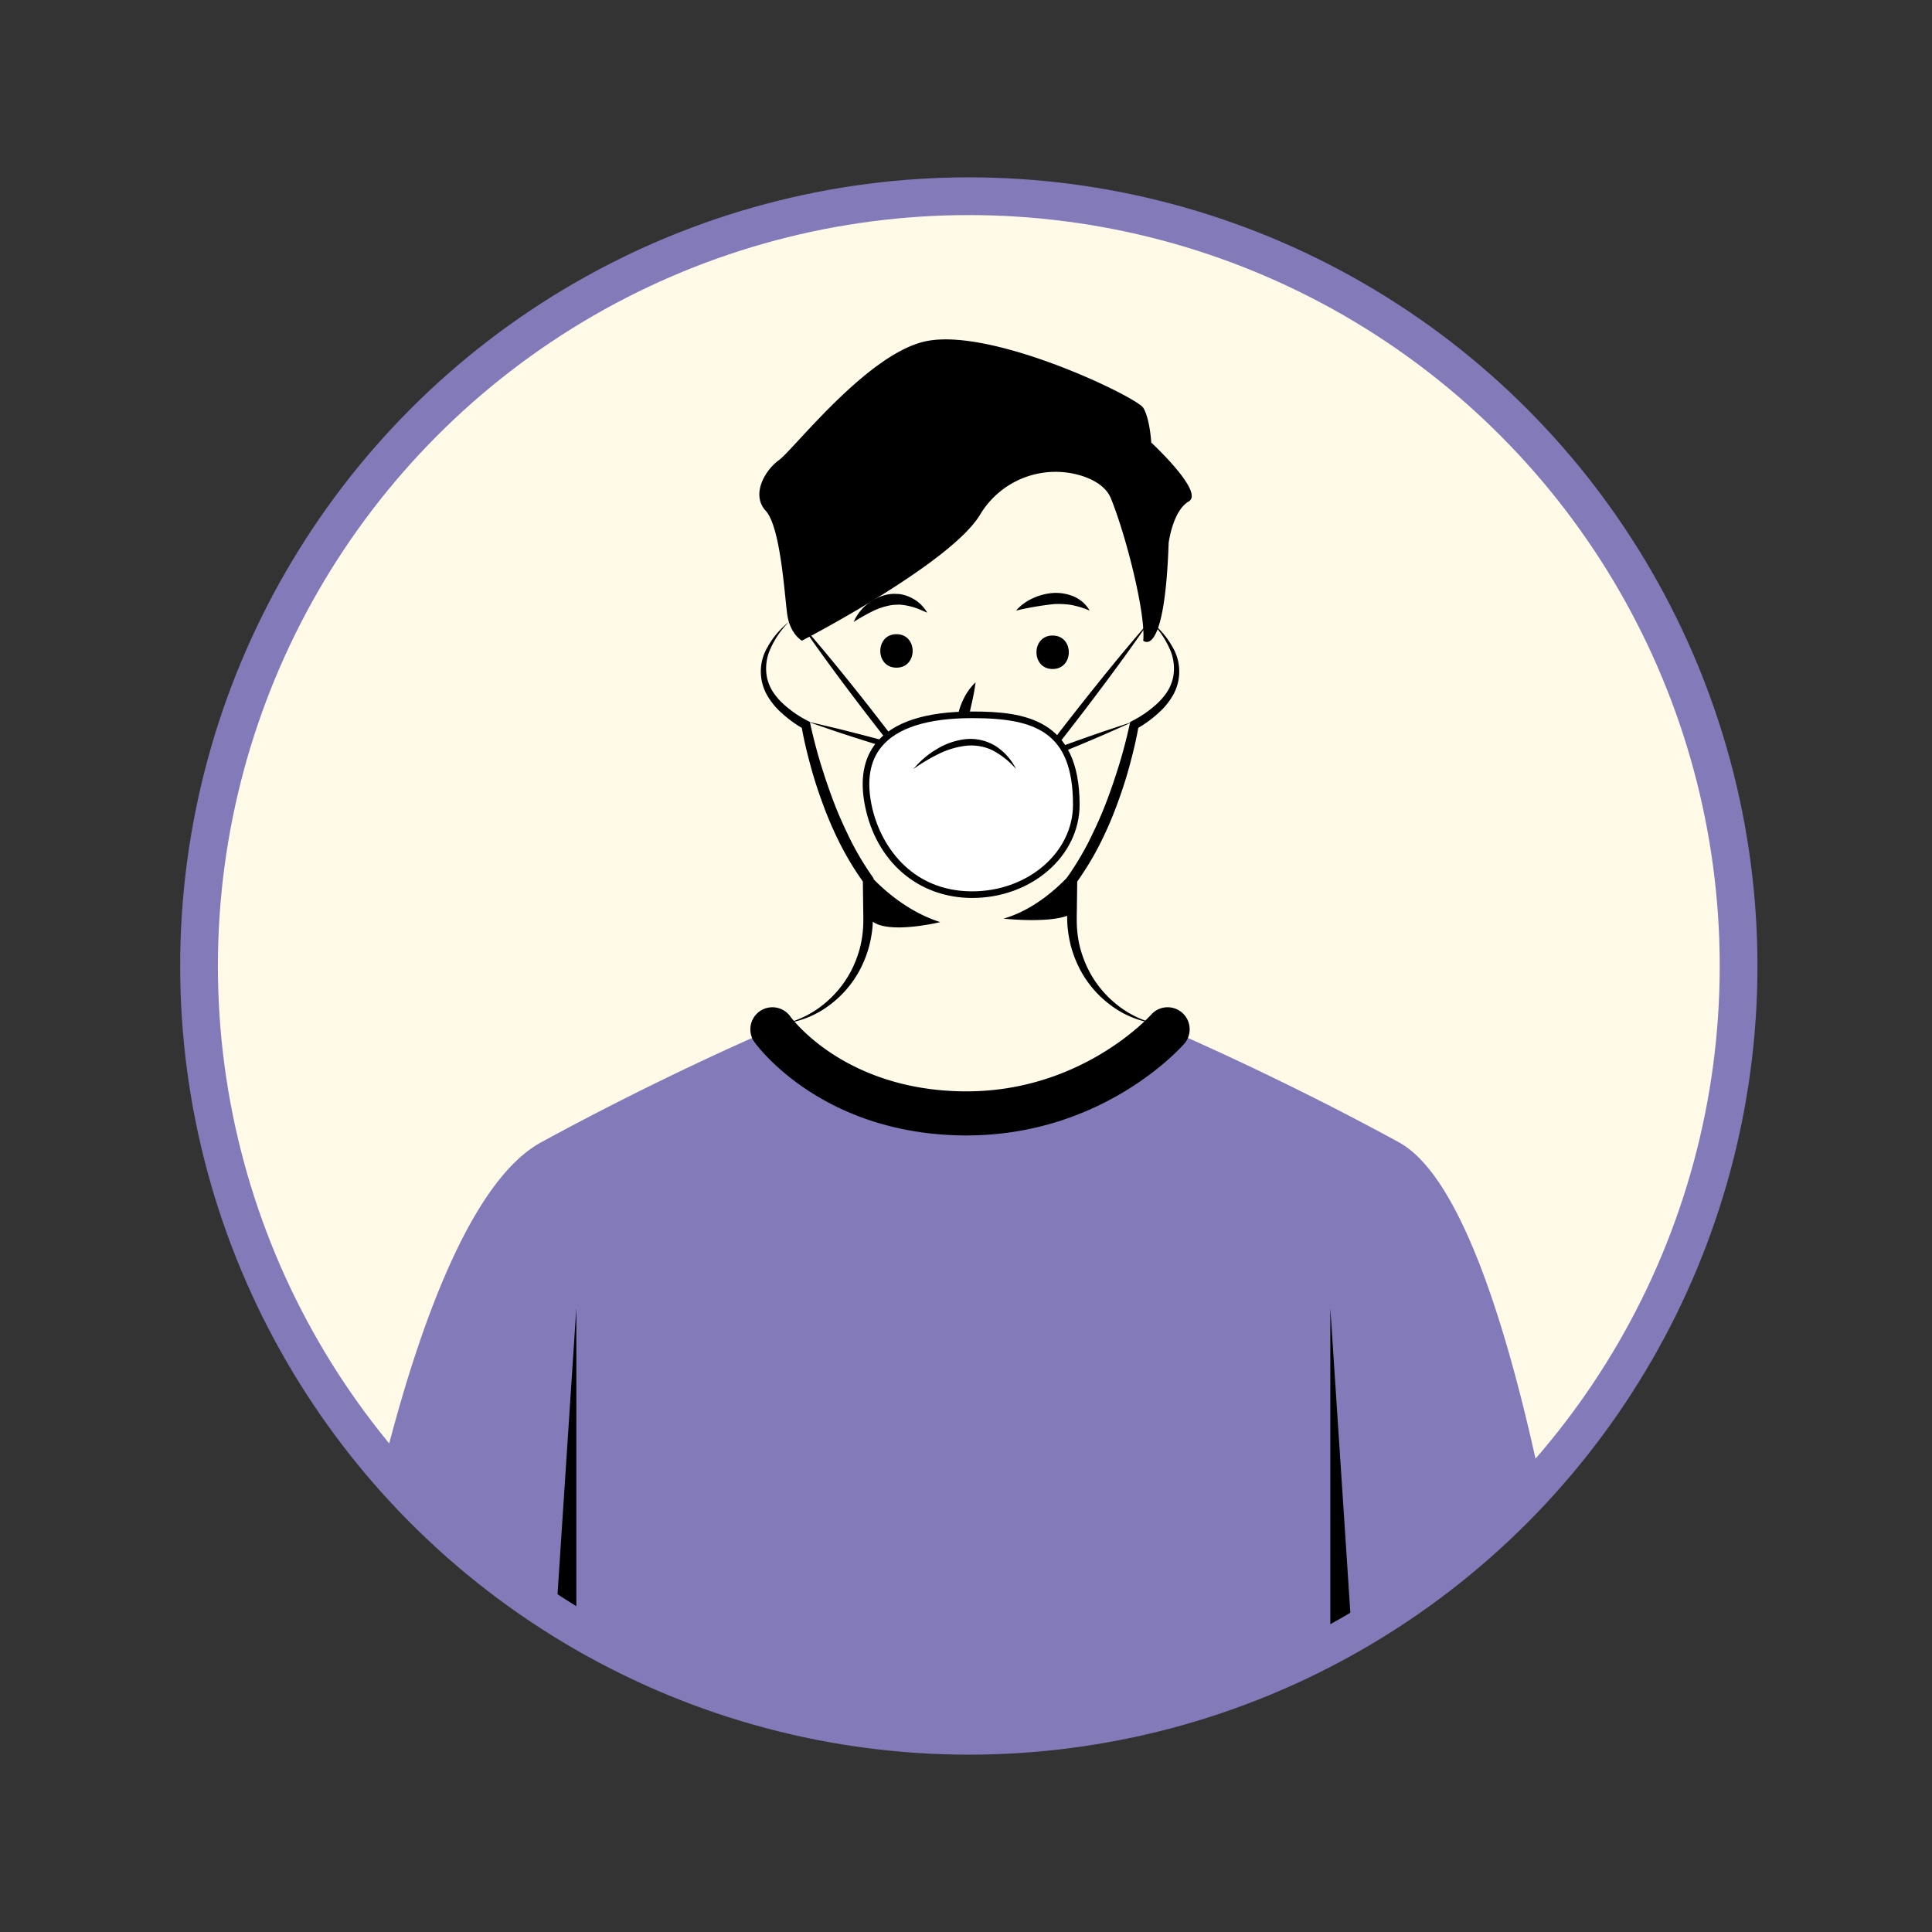 <svg data-name="Layer 1" xmlns="http://www.w3.org/2000/svg" viewBox="0 0 512 512"><rect x="0" y="0" width="512" height="512" fill="#333333" stroke="none"/><defs><clipPath id="a"><path fill="none" d="M0 0h512v512H0z"/></clipPath><clipPath id="b"><path d="M52.253 256c0 112.667 91.335 204.002 204.002 204.002S460.256 368.667 460.256 256 368.922 51.998 256.255 51.998 52.253 143.333 52.253 256" fill="none"/></clipPath></defs><g clip-path="url(#a)"><g clip-path="url(#a)"><path d="M459.256 256c0 112.667-91.334 204.001-204 204.001S51.252 368.667 51.252 256 142.588 51.999 255.255 51.999 459.256 143.333 459.256 256" fill="#fff9e7"/></g><g clip-path="url(#b)"><path d="M211.807 164.818a396.293 396.293 0 016.84 7.999q3.37 4.036 6.65 8.144 3.298 4.095 6.52 8.247c2.162 2.758 4.284 5.547 6.41 8.332l1.553 2.034-2.433-.736q-5.843-1.769-11.657-3.636c-1.936-.633-3.873-1.26-5.798-1.928-1.926-.661-3.858-1.305-5.773-2.01 1.995.427 3.973.912 5.955 1.382 1.985.46 3.957.965 5.93 1.463q5.92 1.51 11.8 3.145l-.88 1.297c-2.168-2.753-4.341-5.502-6.475-8.281q-3.21-4.163-6.365-8.368-3.153-4.206-6.233-8.47c-2.044-2.847-4.073-5.708-6.044-8.614M304.5 164.818a456.244 456.244 0 01-6.469 9.164q-3.285 4.543-6.659 9.017-3.357 4.486-6.789 8.915c-2.276 2.962-4.59 5.894-6.9 8.829l-.949-1.274q5.769-2.147 11.574-4.195c1.939-.674 3.876-1.354 5.829-1.992 1.949-.646 3.892-1.308 5.859-1.912-1.862.874-3.746 1.69-5.624 2.522-1.874.84-3.766 1.638-5.654 2.443q-5.672 2.395-11.39 4.672l-2.77 1.11 1.821-2.384c2.268-2.968 4.532-5.94 6.834-8.881q3.446-4.42 6.946-8.795 3.501-4.374 7.076-8.693c2.391-2.872 4.8-5.731 7.265-8.546M244.08 209.336s14.872 21.693 29.377.787z"/><path d="M422.755 484.161s-16.94-162.298-52.058-181.453c-35.118-19.155-64.915-31.57-64.915-31.57l-5.261 4.135a70.396 70.396 0 01-87.527-.414l-4.644-3.722s-29.797 12.416-64.915 31.571-52.7 139.522-52.7 139.522" fill="#827ab9"/><path d="M152.735 346.694v94.935l-7.49 18.986 7.49-113.921zM352.55 346.694v94.935l7.49 18.986-7.49-113.921zM212.508 169.784s39.24-20.247 47.197-33.347a23.295 23.295 0 0127.405-10.195c3.421 1.191 6.187 3.06 7.34 5.941 4.257 10.642 9.223 30.861 8.514 37.601 0 0 5.675 5.321 6.74-25.895 0 0 1.064-8.514 5.32-10.997 4.257-2.483-9.932-15.608-9.932-15.608s-.355-6.385-2.128-9.223c-1.774-2.838-39.399-21.077-57.23-17.704-15.557 2.943-35.354 28.701-39.256 31.54-3.903 2.836-7.45 9.221-3.548 13.478s4.966 21.993 5.676 27.314c.71 5.321 3.902 7.095 3.902 7.095"/><path d="M226.224 164.818a12.608 12.608 0 019.016-7.274 12.39 12.39 0 011.57-.177c.531.019 1.061.033 1.586.067a10.201 10.201 0 012.985.925 9.851 9.851 0 012.506 1.69 12.651 12.651 0 011.847 2.286c-.965-.305-1.753-.772-2.618-1.056a16.68 16.68 0 00-2.507-.73 13.935 13.935 0 00-2.438-.32c-.405.03-.806.04-1.205.054a10.41 10.41 0 00-1.197.168 18.49 18.49 0 00-4.744 1.646c-1.576.775-3.145 1.695-4.8 2.72M269.265 161.806a12.942 12.942 0 014.393-3.235 15.505 15.505 0 015.37-1.422 12.278 12.278 0 015.609.958 9.035 9.035 0 014.138 3.699 24.743 24.743 0 00-4.844-1.484 22.287 22.287 0 00-4.71-.224 83.162 83.162 0 00-9.956 1.708M237.576 176.938c5.706 0 5.716-8.868 0-8.868-5.707 0-5.716 8.868 0 8.868M278.96 177.293c5.707 0 5.716-8.868 0-8.868-5.706 0-5.716 8.868 0 8.868M258.53 180.825a47.884 47.884 0 01-.86 4.867c-.34 1.555-.697 3.074-.972 4.558a16.098 16.098 0 00-.359 4.272 4.521 4.521 0 00.564 1.885 5.286 5.286 0 001.626 1.639 3.9 3.9 0 01-2.628-.614 4.849 4.849 0 01-1.779-2.315 10.029 10.029 0 01-.293-5.401 17.499 17.499 0 011.692-4.811 15.112 15.112 0 013.008-4.08M284.848 230.348c-6.495 7.362-12.891 11.34-18.891 13.1 0 0 15.146 1.66 18.89-1.914zM230.067 231.4s7.64 9.33 19.106 12.97c0 0-16.667 4.06-19.106-1.617zM256.125 300.902c-.455 0-.904-.003-1.363-.01-37.286-.602-54.172-23.806-54.872-24.794a5.84 5.84 0 019.51-6.779c.604.832 14.457 19.393 45.55 19.895 31.449.522 49.948-20.128 50.131-20.336a5.84 5.84 0 018.809 7.668c-.873 1.006-21.56 24.356-57.765 24.356"/><path d="M209.07 164.818a23.356 23.356 0 00-4.803 6.906 12.522 12.522 0 00-.981 7.94 11.868 11.868 0 001.532 3.658 17.397 17.397 0 002.599 3.075 29.69 29.69 0 006.739 4.684l.472.253.128.586a134.881 134.881 0 002.777 10.639c1.086 3.509 2.256 6.99 3.58 10.409 1.313 3.425 2.858 6.744 4.472 10.016a78.663 78.663 0 005.619 9.338l.276.398-.005.432-.08 6.02-.04 3.01c-.001.987-.04 2.024-.096 3.078a31.945 31.945 0 01-1.11 6.154 31.09 31.09 0 01-2.36 5.763 28.068 28.068 0 01-8.061 9.266 24.941 24.941 0 01-11.122 4.694 26.715 26.715 0 0010.403-5.601 27.929 27.929 0 007.037-9.244 31.268 31.268 0 001.943-5.457 29.865 29.865 0 00.777-5.714c.069-1.878-.018-3.967-.027-5.95l-.08-6.02.272.83a79.041 79.041 0 01-5.943-9.66 96.64 96.64 0 01-4.574-10.314c-1.321-3.514-2.518-7.071-3.505-10.687-.985-3.623-1.88-7.235-2.52-10.976l.599.839a31.919 31.919 0 01-7.013-5.351 18.924 18.924 0 01-2.691-3.602 12.73 12.73 0 01.202-12.891 21.916 21.916 0 015.585-6.521M305.072 164.818a21.905 21.905 0 015.586 6.52 12.726 12.726 0 01.2 12.892 18.882 18.882 0 01-2.69 3.602 31.871 31.871 0 01-7.013 5.35l.599-.838c-.64 3.74-1.535 7.353-2.52 10.976-.986 3.616-2.184 7.173-3.505 10.687a96.442 96.442 0 01-4.574 10.314 79.033 79.033 0 01-5.942 9.66l.27-.83-.08 6.02c-.008 1.983-.095 4.072-.026 5.95a29.787 29.787 0 00.778 5.714 31.262 31.262 0 001.942 5.457 27.942 27.942 0 007.037 9.244 26.715 26.715 0 0010.403 5.6 24.933 24.933 0 01-11.121-4.693 28.046 28.046 0 01-8.062-9.266 31.093 31.093 0 01-2.36-5.763 31.945 31.945 0 01-1.11-6.154 58.658 58.658 0 01-.096-3.078l-.04-3.01-.08-6.02-.005-.432.276-.398a78.527 78.527 0 005.619-9.338c1.615-3.272 3.159-6.591 4.47-10.016 1.327-3.418 2.496-6.9 3.583-10.41a134.873 134.873 0 002.776-10.638l.128-.586.472-.253a29.72 29.72 0 006.74-4.684 17.434 17.434 0 002.598-3.075 11.895 11.895 0 001.533-3.657 12.53 12.53 0 00-.982-7.941 23.338 23.338 0 00-4.804-6.906"/><path d="M285.231 213.263c0 13.16-12.349 23.827-27.582 23.827s-25.034-10.916-27.582-23.827c-3.843-19.476 12.349-23.828 27.582-23.828s27.582 2.67 27.582 23.828" fill="#fff"/><path d="M257.649 237.966c-14.336 0-25.5-9.63-28.441-24.534-1.365-6.918-.345-12.509 3.032-16.618 4.503-5.478 13.05-8.255 25.409-8.255 13.769 0 28.458 1.91 28.458 24.704 0 13.621-12.766 24.703-28.458 24.703m0-47.655c-11.81 0-19.902 2.562-24.055 7.615-3.03 3.685-3.926 8.788-2.667 15.167 2.104 10.666 10.366 23.121 26.722 23.121 14.726 0 26.706-10.296 26.706-22.95 0-19.198-9.792-22.953-26.706-22.953"/><path d="M242.079 203.789a23.295 23.295 0 016.086-5.213 18.778 18.778 0 017.725-2.691 12.73 12.73 0 018.043 1.878 15.405 15.405 0 015.332 6.026 22.21 22.21 0 00-6.008-4.838 13.04 13.04 0 00-7.205-1.323 22 22 0 00-7.244 2.147 46.113 46.113 0 00-6.73 4.014"/></g><g clip-path="url(#a)"><circle cx="256.745" cy="256" r="204.001" fill="none" stroke="#827ab9" stroke-miterlimit="10" stroke-width="10"/></g></g></svg>